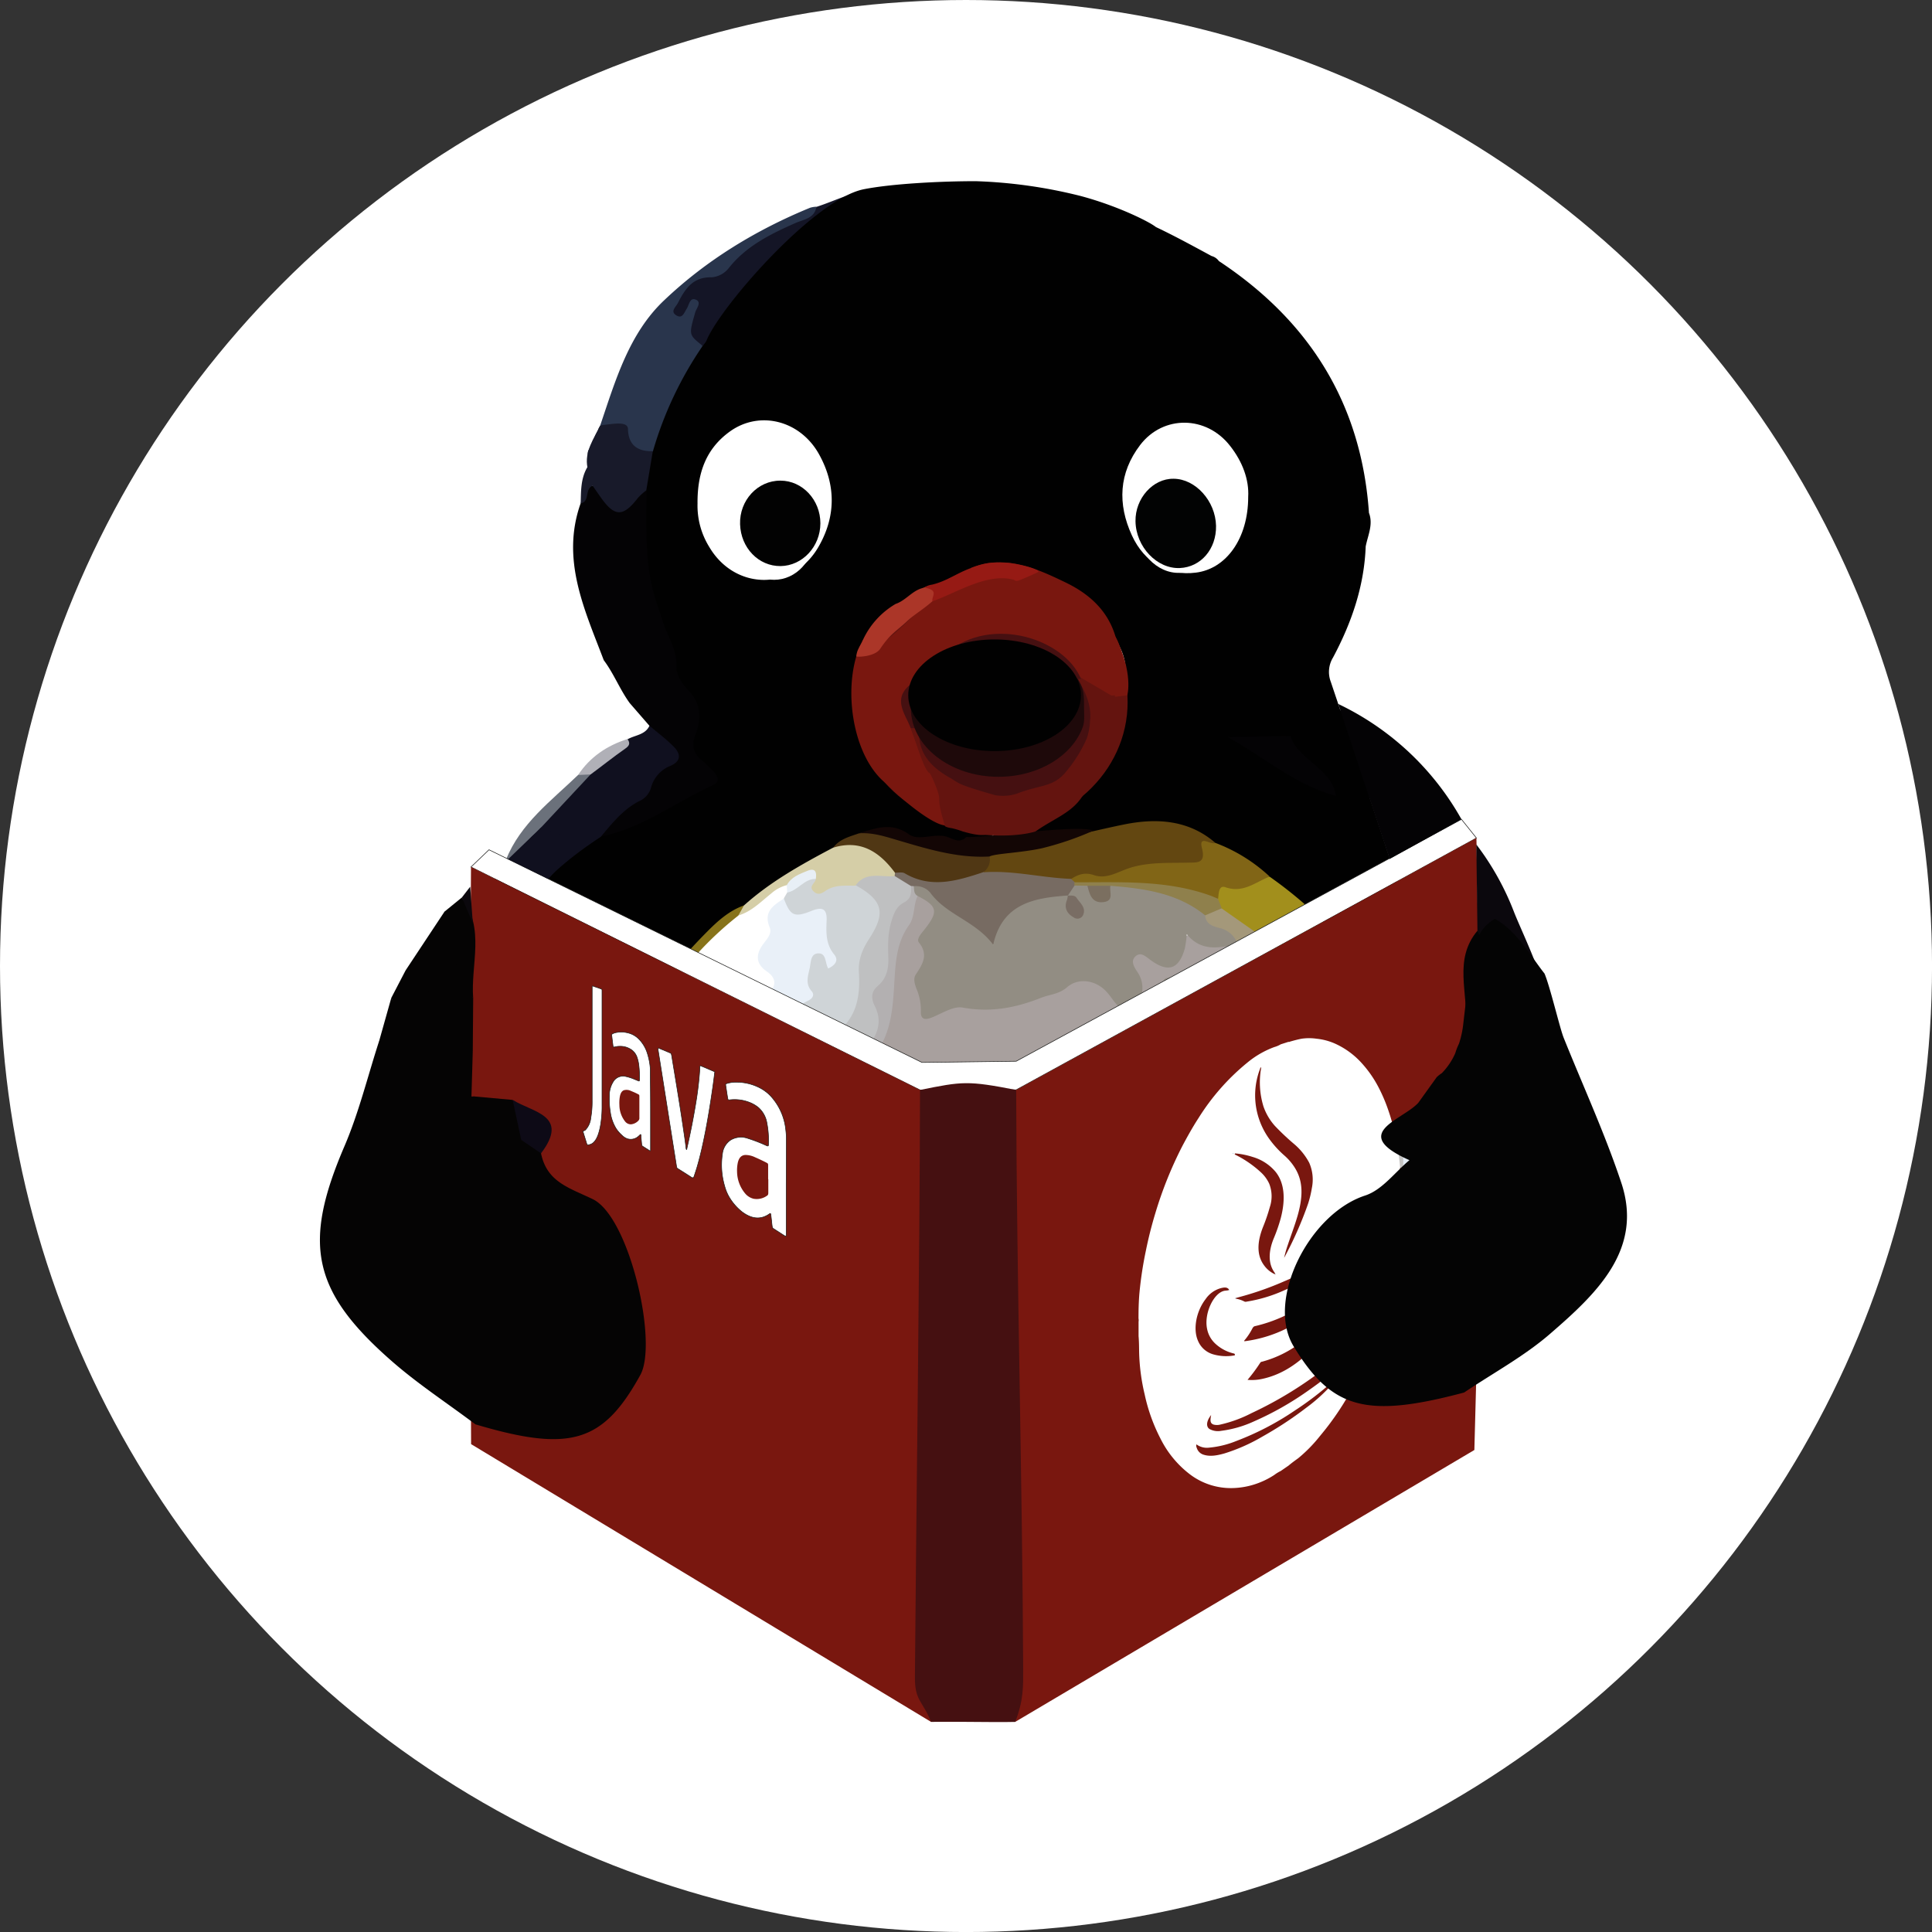 <svg id="Calque_1" data-name="Calque 1" xmlns="http://www.w3.org/2000/svg" viewBox="0 0 591.29 591.29"><rect x="0" y="0" width="591.29" height="591.29" fill="#333333" stroke="none"/><defs><style>.cls-1,.cls-51{fill:#fff;}.cls-2{fill:#010101;}.cls-3{fill:#bfc0c1;}.cls-4{fill:#c6c5c4;}.cls-5{fill:#e9f0f8;}.cls-6{fill:#cfd4d7;}.cls-7{fill:#e6eef6;}.cls-8{fill:#f6f9fd;}.cls-9{fill:#a1a2a1;}.cls-10{fill:#88847d;}.cls-11{fill:#1b140c;}.cls-12{fill:#695718;}.cls-13{fill:#040305;}.cls-14{fill:#29354c;}.cls-15{fill:#10101f;}.cls-16{fill:#141526;}.cls-17{fill:#181a2a;}.cls-18{fill:#6b717b;}.cls-19{fill:#5d6370;}.cls-20{fill:#b0b0b7;}.cls-21{fill:#697a90;}.cls-22{fill:#a1b1c2;}.cls-23{fill:#cad4da;}.cls-24{fill:#1a1b2b;}.cls-25{fill:#79170f;}.cls-26{fill:#87731a;}.cls-27{fill:#a28f1c;}.cls-28{fill:#634711;}.cls-29{fill:#816516;}.cls-30{fill:#503714;}.cls-31{fill:#231e17;}.cls-32{fill:#d5cea7;}.cls-33{fill:#100b13;}.cls-34{fill:#130605;}.cls-35{fill:#695717;}.cls-36{fill:#0b1019;}.cls-37{fill:#7b611a;}.cls-38{fill:#b3b0b1;}.cls-39{fill:#776b62;}.cls-40{fill:#b4b1b2;}.cls-41{fill:#c5c5c4;}.cls-42{fill:#b5b3b4;}.cls-43{fill:#a8a09e;}.cls-44{fill:#e8eff6;}.cls-45{fill:#a4987a;}.cls-46{fill:#8f804c;}.cls-47{fill:#928d83;}.cls-48{fill:#938d84;}.cls-49{fill:#7b6f60;}.cls-50{fill:#796d64;}.cls-51{stroke:#1d1d1b;stroke-miterlimit:10;stroke-width:0.18px;}.cls-52{fill:#451011;}.cls-53{fill:#040404;}.cls-54{fill:#19132f;}.cls-55{fill:#050404;}.cls-56{fill:#0d0a16;}.cls-57{fill:#0b080d;}.cls-58{fill:#64140f;}.cls-59{fill:#ab3628;}.cls-60{fill:#961a14;}.cls-61{fill:#461011;}.cls-62{fill:#1e090a;}.cls-63{fill:#020202;}.cls-64{fill:#020303;}.cls-65{fill:#c2d1dc;}.cls-66{fill:#9eb8c9;}.cls-67{fill:#cedae3;}.cls-68{fill:#cedbe4;}.cls-69{fill:#b0c5d4;}.cls-70{fill:#a5becf;}</style></defs><title>pinguLogo</title><circle class="cls-1" cx="295.65" cy="295.65" r="295.65"/><path class="cls-2" d="M113,526.94c2-3,2.86-6.71,3.4-10.36a66.46,66.46,0,0,1,6.24-19.39c4.8-9.86,10.09-19.48,14-29.77,1.9-5,5.27-9.23,8.26-13.62,3.47-5.09,6.84-10.22,8.65-16.19,1.43-2.47,3.17-4.77,4.11-7.51a5.41,5.41,0,0,1,1.73-2.28,23.43,23.43,0,0,0,5.52-5.68c5.61-7.7,13.37-12.75,21.21-17.74,11-2.65,20.27-9.18,30.31-14,3-1.43,4-3.27,1.14-5.56-4.36-3.53-5.15-7.63-3.44-12.87A10.34,10.34,0,0,0,212,362.1a19.57,19.57,0,0,1-4.58-11.4,8.71,8.71,0,0,0-.83-3.38c-7.53-15.1-8.85-31.24-8.11-47.74a75.52,75.52,0,0,1,2.12-11.65,97.68,97.68,0,0,1,15.19-32.46,102.09,102.09,0,0,1,22.35-22.82,121.15,121.15,0,0,1,13.65-8.86c3.69-1.85,7.41-3.68,11.25-5.23a109,109,0,0,1,32.44-8.42c2.42-.24,5-.31,7-1.92a8.21,8.21,0,0,1,2.76-1.41,18.14,18.14,0,0,1,4.77,0c8.56,1.32,17,3.13,25.48,4.93A107.33,107.33,0,0,1,350,216.46c7.85,3.3,15.3,7.39,22.78,11.44a4,4,0,0,1,2.25,1.55c27.69,18.3,43.62,43.62,45.93,77.06,1.36,3.58-.34,6.88-1,10.28-.45,12.17-4.32,23.35-10,34a8.46,8.46,0,0,0-.69,7.4c8.56,25.48,17.28,50.91,25.18,76.59a50.42,50.42,0,0,0,7.64,14.84c3.56,5,7.07,10,8.89,16a6.1,6.1,0,0,1,.71,2.9c-3.27,4.62-2.47,8.64,1.12,12.91,2.29,2.75,3.59,6.35,4.67,9.87a25.13,25.13,0,0,0,5,9.12,10.21,10.21,0,0,1,1.5,4.28c-.05,1.59.34,3.63-1.78,4-1.6.29-2.58-1.26-3.36-2.53a24.5,24.5,0,0,0-3.5-4.77c-3.87-6.13-7.26-12.54-10.69-18.92C439.71,471,431,462.32,423.26,453c-9.08-13.46-20.56-24.6-33.31-34.53a88.52,88.52,0,0,0-17.15-10.55,34.42,34.42,0,0,0-28.5-4.22,155.06,155.06,0,0,1-20.46,4,7.92,7.92,0,0,1-4.39-.36c-2-2.81-.95-4.66.33-5.31,6.56-3.37,12.49-7.67,15.19-14.3,5.5-9.88,11.4-19.59,11.58-31.44a17.6,17.6,0,0,0-3.38-11.23c-6.79-15.34-20.43-19.75-35.34-22.06-2.68-.41-5.22.77-7.77,1.47a72.81,72.81,0,0,1-15.3,5.45c-3.1.7-4.94,3.13-7.12,5.1-4.3,2.91-8,6.36-10.1,11.24-6.35,15.18-2.94,32.51,12.6,44,3.18,2.37,6.52,4.57,9.17,7.59,1.63,4.11,14.53,3.64,16.55,7.36-.48.77-9.15,2.47-9.93,2.27-6.24-1.53-12.92.47-19-2.69-3.66-1.91-7.49-.17-11.2.55a25.57,25.57,0,0,0-8.17,4.2c-9.43,5.51-18.82,11.07-27.45,17.81-9.83,5.71-17.44,13.81-24.1,22.8-11.47,15.5-22.67,31.21-31.57,48.39-8.42,11.34-10.54,25.16-14.87,38.08-1.23,3.65-.5,7.88-1.87,11.67" transform="translate(-1.99 -149.55)"/><path class="cls-2" d="M141.44,549.59a4.16,4.16,0,0,0,1.25-4.57c-2.43-6.62-.47-12.84,1.83-18.94,3.64-9.66,5.85-19.79,10.19-29.19-6.61,12.35-11.73,25.37-17.64,38" transform="translate(-1.99 -149.55)"/><path class="cls-3" d="M400.6,552.23a2.54,2.54,0,0,1-2.4-1.47c-4.7-7.5-10.63-9-18.16-4.63" transform="translate(-1.99 -149.55)"/><path class="cls-3" d="M286.86,546.33c-1.3-2.68-.44-4.89,1.95-6.48,2.62-1.74,4.34,0,6,1.72.69.72,1.48,1.95,2.33,1.71,4.2-1.15,7.35.6,10.44,3.1a1.93,1.93,0,0,0,3-.83c.69-1.31,0-2.31-1.12-2.91-2.47-1.35-5.26-2.17-7.2-4.4-1.21-1.39-2.7-2.84-1.5-4.82a7.27,7.27,0,0,1,6.31-3.44c2.29-.06,2.38,1.86,2.74,3.49.51,2.31,1.8,3.89,5,4.36-.68-3.06-1.56-5.81-2.23-8.59-1.26-5.15.56-7.44,5.9-7.85,4.09-.31,7.45,1.21,11.05,4.35-.44-2.88-2.43-3.37-3.53-4.57-.82-.89-1.56-1.91-1.14-3.11s1.8-1.31,3-1.29c1,0,2,.29,3,.39,3.46.37,5.31-.88,5.41-4.67.13-4.66.74-4.86,4.76-2.14,1,.66,1.93,1.31,2.93,1.92,2.54,1.58,5,2.54,7.8.31,2.58-2.08,3.07-4.59,2.1-7.59a15.13,15.13,0,0,1-.83-3.39,7.84,7.84,0,0,1,3.89-7.58c1.11-.74,2.43-1.43,3.7-.52s.7,2.4.3,3.65-1,2.13-1,3.33a3.19,3.19,0,0,0,2.83,3c1.75.4,2.33-.84,2.7-2.22.21-.81.26-1.65.48-2.45,2-7.54,7-11.4,14.81-11.46,3,0,6.11-.52,9,.16,5.5,1.29,8.2-1.11,10.38-5.82,2.48-5.34,5-6.05,11-4.44,1.26,1.12,1.87,2.77,3.15,3.86,3.24,2.75,3.63,6,2.3,9.92-1.89,5.51-1.59,6.22,3.51,9.2,2.62,1.54,4.44,3.22,2.59,6.34-2.59,4.38-2.16,8.94-1.19,13.59a26.32,26.32,0,0,1,.54,8.93c-.39,2.89-1.84,3.3-4.07,1.62a23.18,23.18,0,0,1-2.6-2.35c-3-3-6.21-4.47-10.23-1.89-2.26,1.45-4.54.56-6.74-.16-4.68-1.53-9-1.88-13,1.87-2.62,2.44-5.56,1.3-8.32-.3-1.69-1-3.38-2.38-5.53-1.23-.46.24-.36.91-.07,1.34,1.34,2,3.36,1.81,5.39,1.62,5.37-.52,10.13.29,14,4.78,2.28,2.66,6.09,2.4,9.36,2.85,2.14.29,4.37.19,6.36,1.11,4.34,2,8.45,2.43,12.87-.09,2.93-1.68,5.9-.21,8.36,1.67,3.3,2.53,2.74,6.54-1.27,7.55" transform="translate(-1.99 -149.55)"/><path class="cls-3" d="M274.35,551.75c1.49-1.14,2.92-.57,4,.57" transform="translate(-1.99 -149.55)"/><path class="cls-3" d="M300.52,551.85c-1.06-1.31-2.72-3-4.14-1.55" transform="translate(-1.99 -149.55)"/><path class="cls-3" d="M240.26,537.72c-.16-2,1.71-3.85,3.11-5.55,2.6-3.16,2.31-4.56-1.08-6.71-6-3.81-6.28-5.16-1.08-10.43,4.65-4.7,7.68-10,7.47-16.78.86-4.25,2.65-8.21,3.82-12.36,1.22-4.31,2.35-8.62,1.36-13.22a7.68,7.68,0,0,1,3.09-7.92c5-4,6.8-9.28,6.52-15.41a22.24,22.24,0,0,1,3.35-13.25c4-6.41,3.6-8.09-2-13.66a4.39,4.39,0,0,1-1.32-2.06c2.54-5.61,7.36-3.91,11.73-3.69,2.28.84,4.52,1.74,6,3.77a4.22,4.22,0,0,1-1,5.44c-4.37,3.54-5.18,8.37-5.11,13.49.07,4.74,0,9.33-3.58,13.09a3.84,3.84,0,0,0-.63,4.24c2.92,7-.33,12.21-4.92,17-1.84,1.93-4,3.6-5.39,5.88-1,1.54-2.3,3.5,1.34,3.52,3.14,0,2.84,2.24,2.42,4.26-.86,4.24-2.13,8.4-2.63,12.72-.11,1-.6,2-.34,3,2.39,8.52-2.57,13-9,16.81-.43.25-.73.65-.95,2.05,5.7.3,8.62,4.32,11,9,2.82,5.49,2.77,5.75-3.65,7.29,4.78,3,6.21,6.87,3.93,12" transform="translate(-1.99 -149.55)"/><path class="cls-4" d="M419.34,550.49c1.43-2.63,3.15-4.16,6.27-3.9a2.62,2.62,0,0,0,3-2,3.15,3.15,0,0,0-1.6-3.8c-3-1.78-6-3.19-9.18-.49a6.45,6.45,0,0,1-7.05,1.06c-5.38-2.77-11.27-2.48-16.9-3.67-1.85-.39-3.72-.82-4.7-2.48-2.92-4.95-7.58-4.76-12.29-4.36-1.28.11-2.46,1.09-3.84.41-2.12-1.05-4.87-2.19-4-4.92,1-3,3.84-1.7,5.9-1a29,29,0,0,1,4.29,2.5c1.73,1,3.67,1.38,5-.29,4.2-5.17,9.31-4.18,14.52-2.35,2.61.91,4.6,1.2,7.22-.79s6.19-.82,8.56,1.64c1.7,1.76,2.93,4,4.91,5.53,2.27-5.52.93-10.24,0-14.78a13,13,0,0,1,1.86-10.31c1.59-2.45,1-3.6-1.51-4.9-7.07-3.64-7-3.77-4.32-11.51,1-2.82,1.26-5.58-1.8-7.46a6.46,6.46,0,0,1-2.93-5c.85-2.35,3.13-2.8,5-3.69s4.1-1.44,5.36-3.41c1.7-3,4.07-4.76,7.72-4,1,.3,2,.63,2.09,1.95-3.25,1.63-6.1,3.29-7.25,7.39-1.94,7-2.27,6.91,3.61,11.47a9.71,9.71,0,0,1,3.61,5.8c1.18,5.35,2.32,10.69,1.24,16.25-.5,2.62-1.05,5.18,3.3,5.52a4.19,4.19,0,0,1,3.09,6.47,10.18,10.18,0,0,0-.86,9.45,4.34,4.34,0,0,1-.07,3c-1.31,3.45-.63,5.95,2.72,8,3,1.8,2.28,4.07-.22,6-1.75,1.32-2.89,2.62,0,3.85" transform="translate(-1.99 -149.55)"/><path class="cls-4" d="M370.42,549.4a47.56,47.56,0,0,1,15.86-7.55c3.19-.75,5.72,2.31,8.68,3.31,2.19.74,5.81,0,4,4.47-.4,1,.47,2,1.78,1.48" transform="translate(-1.99 -149.55)"/><path class="cls-5" d="M194,551.2c-2.79-2.14-2.13-4.31,1.37-5.15,2-.46,2.25-.69,2.32-3,.26-7.88.82-16,8.71-20.77a4.17,4.17,0,0,0,2.34-4c-.12-5.14,2.24-9.36,5.45-13.07,4.92-5.68,8.19-11.79,8.84-19.59s4.55-15.26,5.08-23.34c.21-3.23,3.38-4.77,5.54-6.8,4.11-3.86,4.17-4.51.9-9a12.92,12.92,0,0,1-.86-1.23c-1.77-3.36,2.93-18.74,6.29-20.55a2.89,2.89,0,0,1,1.94-.26c2.41,3.07,5.19,4.16,9.12,2.61,2.95-1.16,4.78.43,5,3.63s-.11,6.34,1.54,9.26c1.23,2.19,1.72,4.46-.69,6.23-2.69,2-2.83-2-4.92-2.16a8.21,8.21,0,0,0-1.11,6.56c.65,2.56,1.14,4.87-1.27,6.8a1.32,1.32,0,0,0-.4,1.79c3.05,3.79.09,6.47-1.68,9.35-1,1.57-2.27,3.09-2.38,4.9-.39,6.6-4.79,10.75-9,15a13.72,13.72,0,0,0-4.11,7.23,6.74,6.74,0,0,1-1.09,3.3c-5.05,5.78-4.18,13-4.82,19.8-.29,3.12-1,5.56-4.54,6.18-1,.18-2.07.67-2,1.87.33,4.93-1.22,9.84.5,14.85" transform="translate(-1.99 -149.55)"/><path class="cls-5" d="M170.64,550.84c-.38-2.75-1.17-6,1.52-8.37,2.9.9,2.75,3.46,2.88,5.69" transform="translate(-1.99 -149.55)"/><path class="cls-6" d="M218.5,540.86c-1.27-3-.72-6.22-.41-9.34.1-1.12,1-2.22.38-3.36-2-3.65-.56-4.74,3.09-4.55,2,.1,3.45-1,3.18-3-.69-5,2.06-9.8.68-14.8-.17-.6-.36-1.55,0-1.86,6.66-6.75,7.29-17.65,15.88-23.05.41-.26,1.07-.61,1.09-.95.36-6.57,3.45-12,7.21-17.08a1.46,1.46,0,0,0-.7-2.12c-4.63-2.19-2.28-3.58.53-5,1.25-.61,1.9-1.73,1-2.8-2-2.27-1.2-4.53-.65-7,.43-1.95.22-4.56,2.69-4.62s2,2.95,3,4.63c2-.94,3.35-2.43,1.83-4.28-2.62-3.18-2.47-6.76-2.32-10.41s-1.38-4.25-4.59-2.95c-5.33,2.14-6.53,1.5-8.49-3.75-.41-1.13.21-1.89.93-2.63,2.91-1.44,5-5,9-3.7.55,1.95,1,3.64,3.83,2.29,2.63-1.27,5.53-2,8.28,0,8.28,4.63,9.26,8.41,4,16.43-2.05,3.17-3.33,6.37-3.09,10.25.49,7.62-.79,14.56-7.94,19.12a4.31,4.31,0,0,0-1.91,4.4c2.52,9.76-2.47,18.07-4.95,26.86a8.13,8.13,0,0,0-.14,1,2.83,2.83,0,0,1-1.3.71c-6.9.72-6.93.7-8.3,7.73-1.32,6.82-4.3,13.38-3.17,20.58a3,3,0,0,1-.28,2c-4,6-3.39,12.59-2.66,19.22a1.82,1.82,0,0,1-.06,1" transform="translate(-1.99 -149.55)"/><path class="cls-1" d="M447.45,511.46c-.61-3.08-3.05-5.3-3.43-8.22-1.14-8.55-4.24-16.35-8.13-23.94-.73-1.44-1.26-3.15,0-4.73,1.71-1,3,.13,4.31.89,2.36,1.71,3.15,4.73,5.43,6.51L456,500.64c8.48,13,13.05,27.57,18.19,42" transform="translate(-1.99 -149.55)"/><path class="cls-7" d="M436.39,550.29c0-2.25,2-2.81,3.56-3.7,2.41-1.37,2.13-2.91-.17-3.91-4.41-1.93-5.66-4.67-3.18-9a4,4,0,0,0-.14-3.36c-2-3.35-1.83-6.23,1.11-8.9,1.49-1.35.42-2.86-.08-4.14-.67-1.66-2.29-1.87-3.82-1.4-3.23,1-3.75,0-3.11-3.13a35.06,35.06,0,0,0,.23-14.71c-1-4.42-1-9.44-6.84-11a4.89,4.89,0,0,1-2.9-3.27c-1.83-5.4,4.34-14.89,9.93-15.29a2.46,2.46,0,0,1,2.14-.31c3.1,2.14,7.61,3.13,6.93,8.4l-3.22-1.9c-2.49-.39-2.18,1.11-1.93,2.73,2,12.47,3.58,25,9.85,36.34,3.86,7,4.23,15,4.36,22.83" transform="translate(-1.99 -149.55)"/><path class="cls-1" d="M144.63,514.34c2.75-6.41,5.9-12.84,9-19.18.57-1.16.73-3.07,2.38-2.47s.59,2.19.15,3.38c-4.63,12.53-8.79,25.21-12.58,38a10.46,10.46,0,0,0-.65,4.38" transform="translate(-1.99 -149.55)"/><path class="cls-8" d="M447.87,540.81c0-11.76-1.84-22.92-7.55-33.55-4.58-8.52-5-18.41-6.48-27.87a28.32,28.32,0,0,0-.6-2.91c-.3-1.13-.91-2.53.23-3.2,1.32-.77,2.45.34,3.36,1.35-1.33,2.63.41,4.69,1.42,6.77a124.38,124.38,0,0,1,6.54,17.52c3.29,10.5,5,21.28,7.62,31.88.87,3.55,1.71,7.08,1.45,10.79a7.77,7.77,0,0,0,.34,3.44" transform="translate(-1.99 -149.55)"/><path class="cls-9" d="M168.45,545.58a97.92,97.92,0,0,1,5.7-24.59c.69-1.87.91-4.39,3.85-4.38.27.42.68.87.59,1.35-1.61,8.26-3,16.58-5.83,24.54" transform="translate(-1.99 -149.55)"/><path class="cls-4" d="M232.17,542.14c-.66-2.63-.94-5.49.85-7.69,2.64-3.25,3-6.86,2.81-10.77-.51-8.28,3.95-15.7,4.24-23.87.07-2.08,2.18-2.31,3.9-2.14,2,.2,3.9.63,5.86,1,.57,7.07-2.8,12.38-7.59,17.11-5.37,5.31-5.33,5.37,1,8.65,4.3,2.2,4.73,5.18,1.24,8.4a10.87,10.87,0,0,0-3.68,9.34" transform="translate(-1.99 -149.55)"/><path class="cls-10" d="M165.64,551.21c.62-2.26.89-5.07,4.08-5.58" transform="translate(-1.99 -149.55)"/><path class="cls-11" d="M154.77,551.63" transform="translate(-1.99 -149.55)"/><path class="cls-12" d="M154.77,551.63l2-3.16a3.18,3.18,0,0,1,1.12,2.34" transform="translate(-1.99 -149.55)"/><path class="cls-13" d="M199.82,299.62c0,11.44-.63,22.92,3,34,.67,2,1.39,4.07,2,6.12,1.45,4.52,4.37,8.5,4.19,13.66-.09,2.78,1.71,5.43,3.67,7.45,3.92,4.05,4,8.75,2.19,13.42-1.38,3.6-.65,6,2.2,8.19a31.71,31.71,0,0,1,3.53,3.52c1.43,1.52,1.58,3-.56,3.94-11.42,5.22-21.6,13.17-34.27,15.68,1.14-5.31,5.63-7.83,9.39-10.77,2.4-1.88,4.64-3.61,5.76-6.55a10.27,10.27,0,0,1,3.89-4.38c4.12-3.05,4.1-3.26.22-6.95-1.67-1.59-3.49-3.06-4.33-5.33l-6-6.91c-3-4.14-4.85-9-7.93-13.11-5.87-15.49-13.18-30.77-7.08-48,2.81-7.1,2.81-7.1,8.16-1.28,3,3.26,4.68,3.25,7.67,0C196.74,301.07,197.47,299.06,199.82,299.62Z" transform="translate(-1.99 -149.55)"/><path class="cls-14" d="M216.88,255.65a112.21,112.21,0,0,0-15.06,32c-4,2.24-15.37.46-16.22,0-1.29-2.7.81-5.33.12-8,4.64-13.68,8.76-28,19.5-38.16,12.92-12.29,28.12-21.55,44.7-28.36a8,8,0,0,1,1.93-.32c1.27,3.36-1.69,3.91-3.5,4.88-4.23,2.25-8.86,3.7-12.84,6.47-3.13,2.18-6.37,4.19-8.77,7.26a10,10,0,0,1-6.66,4c-4.92.55-7.73,3.35-9.58,7.64.39.78.6,0,.8-.15s.38-.54.6-.79c1-1.14,2-2.57,3.69-1.52s1,2.64.6,4.08c-.31,1.29-.68,2.56-1.09,3.82-.69,2.07-1.69,4.09,1.55,5C217.48,253.76,217.42,254.86,216.88,255.65Z" transform="translate(-1.99 -149.55)"/><path class="cls-15" d="M200.76,371.66c2.5,2.13,5.16,4.11,7.46,6.44,2.11,2.14,2.29,4.39-1,5.82a9.91,9.91,0,0,0-6,6.77,6.41,6.41,0,0,1-3.5,4c-5,2.52-8.37,6.83-11.9,11-9.15,6-17.57,12.89-24,21.91a2.47,2.47,0,0,1-2.11,1.05c.77-5.87,5.61-9.14,8.61-13.58.73-.69,1.62-1.18,2.35-1.86,1.74-1.64,1.56-2.83-.87-3.43-2.62-.64-4.65-1.86-4.76-4.93a6.18,6.18,0,0,1,2.23-3.72c5.16-4.77,9.39-10.47,14.84-14.95,3.32-4.2,8.59-6.16,11.92-10.36C196.33,374.49,199.43,374.52,200.76,371.66Z" transform="translate(-1.99 -149.55)"/><path class="cls-16" d="M216.88,255.65c0-.16,0-.4-.12-.48-4-3.21-3.94-3.19-2-10,.35-1.26,2.09-3.08.21-3.9s-2.06,1.63-2.82,2.78-1.29,3.2-3.2,2-.13-2.52.5-3.75c2.19-4.24,4.49-8,10.28-7.88a7.42,7.42,0,0,0,5.16-2.65c5.42-6.93,12.9-10.58,20.64-14,2.4-1.07,5.73-1.34,6.31-4.9,5.59-1.8,10.88-4.59,16.82-5.31a7.85,7.85,0,0,0,5.26,1.06c10.26-1.67,20.59-.87,30.89-.8a2.17,2.17,0,0,1-2,.92c-1,1.11-2.41.91-3.73,1-7.08.55-14.28.12-21.11,2.85-2.36.94-4.93-.27-7.4-.38a23.46,23.46,0,0,0-10.19,1.74c-.24,2.52,4.36,2.78,2.43,5.78-3.64,1.72-7,4-11,5-6.32.13-9.26,5.15-13,9C230.33,239.8,223.29,247.42,216.88,255.65Z" transform="translate(-1.99 -149.55)"/><path class="cls-2" d="M165.84,404.67a4.15,4.15,0,0,0,3.73,3.91c1.46.29,3.6-.75,4.1,1.58s-1.23,3.52-3,4.53c-.57.33-1.12.68-1.68,1-.62-.22-1.42-.72-1.87-.35-5.53,4.44-11.2,8.78-13.93,15.92,2.31.67,3.48-2.1,5.41-.84-.57,2.76-2.3,4.93-3.77,7.22-4.2.45-6.65,2.82-8.41,6.63-2.56,5.53-5.59,10.85-8.55,16.18a24.26,24.26,0,0,1-8.52,9.44c-2.57,1.55-3.52,3.8-2.51,6.73h-3.73a84.07,84.07,0,0,1,8.48-19.12c5.63-8.15,10.16-16.94,15.1-25.49a23.62,23.62,0,0,0,2-5.56q4.07-6.92,8.14-13.81c2.25-1.64,3.62-4.09,5.55-6C163.37,405.69,164,404,165.84,404.67Z" transform="translate(-1.99 -149.55)"/><path class="cls-17" d="M183.85,283.72a12.29,12.29,0,0,1,1-2.17c.39-.75.4-1.8,1.77-1.94,2.73-.27,7.5-1.27,7.56,1.21.11,4.93,2.91,6.95,7.6,6.81q-1,6-2,12a17.79,17.79,0,0,0-2.53,2.28c-4.54,5.89-7.12,5.9-11.37-.1-.85-1.19-1.67-2.4-2.53-3.62-2.52,1.12-.71,4.85-3.65,5.43.12-3.75,0-7.56,2-11,1.12-1.34-.4-3.94.42-5.32A19.86,19.86,0,0,0,183.85,283.72Z" transform="translate(-1.99 -149.55)"/><path class="cls-18" d="M165.84,404.67c-3.28,2.35-4.53,7-9,8,4.46-11.11,13.83-18,22.06-25.93,1.24-1,2.5-1.26,3.83-.16Z" transform="translate(-1.99 -149.55)"/><path class="cls-19" d="M148.72,426.47c1.2,4.69-2.09,7.88-4.06,11.39-3.84,6.87-6.78,14.4-13.07,19.66,2.11-8,6.79-14.62,11-21.52C144.54,432.77,146.67,429.64,148.72,426.47Z" transform="translate(-1.99 -149.55)"/><path class="cls-20" d="M182.75,386.57l-3.83.16c3.67-5.54,8.86-9,15.11-11,.93,1.31.6,2.07-.77,3C189.66,381.25,186.24,384,182.75,386.57Z" transform="translate(-1.99 -149.55)"/><path class="cls-17" d="M185.89,287.68c-1.41,1.62-2,3.93-4.1,5-1-5,2-8.88,3.93-13C188.31,282.25,186,285,185.89,287.68Z" transform="translate(-1.99 -149.55)"/><path class="cls-21" d="M462.87,504.55l-1.23-3.93c-4.77-10.3-8.73-20.88-10.75-32.1l.09-3c6.83,7.52,9.7,17.17,14,26.06-1.29,8.56,3.82,14.33,8.79,20.16,2.07,3.66,2.75,7.69,3.21,11.78.55,1.3.49,2.4-1.27,2.21a14,14,0,0,1-4.31-1C467,518.71,464.82,511.67,462.87,504.55Z" transform="translate(-1.99 -149.55)"/><path class="cls-22" d="M471.32,527.44a2.42,2.42,0,0,1,.67-2.73c1.09-.8,2.09-1.16,3.33-.1,1.4,1.19,1.28-.39,1.63-1.06" transform="translate(-1.99 -149.55)"/><path class="cls-23" d="M473.74,511.77c-8.09-4.69-10.72-10.72-8.79-20.16C467.65,498.43,472.32,504.39,473.74,511.77Z" transform="translate(-1.99 -149.55)"/><path class="cls-24" d="M309.83,207.71l5.22-1.31c6.9,1.37,13.94,2.07,20.65,4.37.74.59.62,1.23.1,1.88Z" transform="translate(-1.99 -149.55)"/><path class="cls-25" d="M342.18,364.43c-4.24-1-6.22-4.76-9-7.49" transform="translate(-1.99 -149.55)"/><path class="cls-26" d="M156.83,550.66a197.86,197.86,0,0,1,16.93-53.1c12.46-22.52,26.17-44.17,44.38-62.6,3.33-3.37,6.9-6.67,11.56-8.31.81,1.73-.56,2.73-1.3,3.94-23.31,19.73-36.19,45.9-45.85,74.09-1.37,4-1.7,8.52-4.91,11.78-4.77,9.15-6.45,19.13-7.92,29.17" transform="translate(-1.99 -149.55)"/><path class="cls-1" d="M215.47,303.68c-.09-9.69,2.8-17,10-22.14,9.08-6.45,21.46-3.31,27.21,7.08,5.2,9.39,5.16,19.08-.23,28.36-7.81,13.45-25.47,13.35-33.37,0A24,24,0,0,1,215.47,303.68Z" transform="translate(-1.99 -149.55)"/><path class="cls-1" d="M384,301.65c0,12.66-6.7,22-16,23.15-8.41,1.09-15.71-2.94-19.6-11.4-4.42-9.62-4-19.11,2.56-27.69,7.07-9.2,20.25-9,27.48.28C382.27,290.85,384.31,296.37,384,301.65Z" transform="translate(-1.99 -149.55)"/><path class="cls-27" d="M432.78,468.39l-1.8.05-2.06-1.07a21.4,21.4,0,0,1-6.69-3.37c-11.53-12.09-25.64-20.78-39.39-29.94-2.74-1.83-5.7-3.41-7.65-6.22a9,9,0,0,1-1.32-3.53c-.11-2,.7-4.34,2.53-4,5.13.85,9.34-2.49,14.18-2.44A126.74,126.74,0,0,1,424,452.47a47,47,0,0,0,5.58,8.07C431.45,462.79,433.64,465,432.78,468.39Z" transform="translate(-1.99 -149.55)"/><path class="cls-28" d="M318.89,406.58c9.46-.3,18.47-3,27.67-4.81,9.64-1.86,19.34-1.24,27.4,5.75-.6.81-2,1-2.14,2-.54,5.42-4.5,5.53-8.41,5.43a48.76,48.76,0,0,0-20,3.25,9,9,0,0,1-5.88.54c-3-.86-5.56.2-8.26.95-8.57,0-17-1.77-25.52-2.21-2.56-2.09.18-3.79.41-5.68a18.7,18.7,0,0,1,9.46-6C315.34,406.15,317.21,405.7,318.89,406.58Z" transform="translate(-1.99 -149.55)"/><path class="cls-29" d="M329.82,418.55c2.13-1.38,4.23-2.11,6.91-1.18,3.94,1.35,7.36-1,10.92-2.16,5.93-1.9,12.05-1.49,18.14-1.65,2.51-.07,5.28.33,4.07-4.36-1.13-4.4,2.75-.89,4.1-1.68a50.21,50.21,0,0,1,16.62,10.31c-4.34,1.67-8.1,5.16-13.53,3.26-2.11-.75-2.05,1.94-2.25,3.52-5,.82-9.35-1.74-14.05-2.48C353.49,421,346.22,421,338.92,421c-2.48,0-5,.29-7.43-.48A2.59,2.59,0,0,1,329.82,418.55Z" transform="translate(-1.99 -149.55)"/><path class="cls-30" d="M304.85,411.68a4.69,4.69,0,0,1-2,4.86c-6.32,4.8-13.29,5.4-20.64,3.07-2.05-.65-3.92-1.82-6-2.34-.6-.29,0,.32-.46-.14-5.12-5.38-11.49-7.81-18.77-8.15,2-2.67,5-3.36,7.92-4.39a21.18,21.18,0,0,1,12.19.67,89.33,89.33,0,0,0,24.23,5A4.63,4.63,0,0,1,304.85,411.68Z" transform="translate(-1.99 -149.55)"/><path class="cls-31" d="M459.86,509.54c-1.46-2.87-4.12-5.27-3.87-8.9,3.25,1.42,3.06,5.85,6.59,7.64.12-1.51.2-2.62.29-3.73L472,524.71" transform="translate(-1.99 -149.55)"/><path class="cls-32" d="M256.92,409c8.42-2.6,14.25,1.24,19,7.68a.69.69,0,0,1-.12,1c-4.13.43-8.86-1.59-12,2.92-3.12.06-6.29-.35-9.14,1.58-1,.69-2.22,1.5-3.59.26-1.84-1.67.53-2.57.58-3.88-1.29-1.91-2.78-1.08-4.29-.34a40,40,0,0,0-4.43,3.11c-3.62,1.74-6.34,4.75-9.64,6.93-1.6,1.05-3.08,2.71-5.33,1.48l1.72-3.08C237.84,419.32,247.33,414.08,256.92,409Z" transform="translate(-1.99 -149.55)"/><path class="cls-33" d="M262.83,219.64c-.11-2-1.28-2.88-3.21-3-1.21-.1-2.38-.52-2.39-2s1.24-1.94,2.31-2.25c4.28-1.24,8.72-2.57,13.11-1.46a13.33,13.33,0,0,0,8.55-.79c7-2.61,14.4-1.15,21.63-1.47.29,1,.7,1.88-1,2A140.19,140.19,0,0,0,262.83,219.64Z" transform="translate(-1.99 -149.55)"/><path class="cls-34" d="M304.85,411.68c-10.39.59-20.08-2.64-29.84-5.49-3.32-1-6.66-1.85-10.17-1.6,5.15-1.54,10-3.57,15.39.35,2.83,2,7.26-.25,11,.56,2,.44,4.31,2.48,6.52.2,5.34.42,33.66-3.93,38.9-1.94a92.42,92.42,0,0,1-15.95,5.44C314.23,410.58,306.45,410.79,304.85,411.68Z" transform="translate(-1.99 -149.55)"/><path class="cls-35" d="M173.76,497.56c-.51,2.41-.46,5.14-1.62,7.18-7.88,13.77-9.93,29.39-14.37,44.24a8.38,8.38,0,0,1-.94,1.67c0-.72-.05-1.45-.08-2.18C159.2,530.43,163.37,513,173.76,497.56Z" transform="translate(-1.99 -149.55)"/><path class="cls-2" d="M158.6,430.43c-.58.3-1.15.62-1.74.89-1.51.69-2.43,3.73-4.22,2.27s-.38-4,.67-5.84c3.29-5.65,8.42-9.66,13.08-14,2.42-2.26,2.38.42,2.6,2l-9.28,12.9Z" transform="translate(-1.99 -149.55)"/><path class="cls-36" d="M450.89,468.52c4.14,10.52,7.6,21.26,10.75,32.1-2.75-1.67-3.76-4.53-4.74-7.31-1.93-5.45-4-10.7-7.93-15.22C445.87,474.48,448.64,471.4,450.89,468.52Z" transform="translate(-1.99 -149.55)"/><path class="cls-37" d="M432.78,468.39c-1.23-4.15-4.2-7.23-6.55-10.68-1.1-1.62-2.37-3.11-2.21-5.24,8.28,9,16.71,18,21.57,29.5-3.12-.51-3.31-4-5.54-5.44C439.61,472.05,434.8,471.46,432.78,468.39Z" transform="translate(-1.99 -149.55)"/><path class="cls-33" d="M238.81,233.63c1.51-3.93,4.6-6.56,7.72-9.08a3.74,3.74,0,0,1,5.3.09Z" transform="translate(-1.99 -149.55)"/><path class="cls-38" d="M261.64,549.08c1.87-3.85,2.07-7.08-2.92-8.65a2.55,2.55,0,0,1-1.77-3.17c.4-2,1.78-1.51,3.11-1,1.1.39,2.41.86,3.18-.29s-.56-1.74-1-2.58c-2.54-4.81-4.42-10.09-11.51-10.11-2.07,0-2.7-2.37-.28-3.85,1.27-.78,2.83-1.18,3.94-2.13,3.9-3.32,7.58-6.16,5.9-12.85-1.36-5.45,1.53-11.32,2.76-17,.21-.94.92-1.8.43-2.91a2.4,2.4,0,0,0-.72-.46c-1.6-.33-3.19,2.38-4.45.63-1.41-1.95-.21-4.25,1.13-6,2.85-3.67,6.72-6.4,9.32-10.38,2.34-3.56,2.88-7,1-10.79-1.19-2.38-1.27-4.41.89-6.25,2.63-2.24,3.33-5.17,3.22-8.53-.11-3.63-.22-7.26.84-10.88.73-2.51,1.5-4.86,3.88-6.09s2.3-3,2.22-5.07a1.08,1.08,0,0,1,1.32-.06,6.11,6.11,0,0,1,1.26,3.41A22,22,0,0,1,280.18,435a23.23,23.23,0,0,0-3.1,11.45c-.39,10.39-1.2,20.61-8.19,29.23-2.47,3.05-1.83,6.24,1.38,8.72a91.47,91.47,0,0,0,7.55,5.74c2.12,1.3,4.15,2.26,6.25,0a2.41,2.41,0,0,1,2.72-.82c4.52,2,6.67-.79,8.9-4s5.74-5,9.11-6.84a4.86,4.86,0,0,1,6.67,1.4c1.65,2.08,3.34,2.62,5.33.39a4,4,0,0,1,4.11-1.16c1.8.43,3.15-.31,4.61-1.29,4.63-3.15,5.9-2.81,8.48,2,.38.69.54,1.57,1.87,1.95-.48-4.46-.28-8.68,3-12.13,2.93-3.11,4.39-3.34,7.17,0,1.62,1.95,2.85,2,5.06,1,4.25-1.93,9.53-1.47,12.85-5.65a1.74,1.74,0,0,1,2.32-.18c5.47,4.62,11.6,3,17.71,2.1,3.39-.49,6.56,1,9.79,1.7s5.58.18,7.93-2.48c4.1-4.66,7.39-4.56,10.84.31,2.41,3.39,6.62,2.91,9.34,5.34-2.79,3.62-7.67,3.4-11,6-5.35-.91-8.95,1-10.72,6.32-1.42,4.29-3.72,6.29-9,5-4.55-1.14-9.62-.52-14.43-.19-4.37.29-9.21,6.15-9.81,11.33-.25,2.14.07,4.67-2.56,5.38-2.38.63-4-1.4-5.58-2.74-1.89-1.62-.09-3.34.55-5,.42-1.06.93-2.09,1.45-3.24-5.46.29-7.68,3.67-6.06,8.93,1,3.19,2.25,6.27-.89,9.19s-6.1,4.08-10.08,1.09c-2-1.52-4.19-3-6.52-4.89.68,7.6,2,11.31-11.52,9-.16,2.93,2.51,3.06,4,4.27s3.12,2.54,1.38,4.51-2.77.37-3.88-1c-2.92-3.74-7.09-3.23-11-2.78-1.87.21-3.76,1.82-3,3.83,1.27,3.23,1,6.92,3.08,9.84.46.64,1.37,1.15.81,2.12a2.27,2.27,0,0,1-2.64.94c-3.34-.77-5.79-2.6-6.21-6.22-.12-1,.93-2.68-1-2.48a9.3,9.3,0,0,0-5.66,2.89c-.88.92-.11,1.83.57,2.6a13.82,13.82,0,0,0,7,4.55c1.7.45,3.58,1.19,3.69,3.52a3.91,3.91,0,0,1-2.6,3.9c-2,.9-3.5-.21-4.8-1.65-2-2.21-3.74-4.07-7.08-1.52-2,1.55-2.87-1.16-4.08-2.41s-2.05-4-4.68-2.19c-2.21,1.48-2.75,3.17-1.43,5.88" transform="translate(-1.99 -149.55)"/><path class="cls-38" d="M294.4,549.77c1.63-2.47,3.67-2.79,5.67-.36" transform="translate(-1.99 -149.55)"/><path class="cls-38" d="M274.82,552.4" transform="translate(-1.99 -149.55)"/><path class="cls-39" d="M281.69,420.78l-.44-.06-.44,0-5-3.07c0-.34.08-.67.11-1,1,0,2.2-.27,2.95.17,8.07,4.76,16,2.31,23.93-.29,9.1-.71,18,1.68,27,2l1.08,1a1.61,1.61,0,0,1,.33,1.32,6.23,6.23,0,0,1-2,3,4.83,4.83,0,0,1-1.31.64,80,80,0,0,0-8.26,1.66c-5.23,1.4-9.24,4-11.43,9.33-1.73,4.16-2.71,4.19-5.9.92a15.78,15.78,0,0,0-6.51-4.36,6.66,6.66,0,0,1-3.76-2.3C289.45,425.81,285.51,423.38,281.69,420.78Z" transform="translate(-1.99 -149.55)"/><path class="cls-40" d="M397.23,497.32c3.07.62,4.12-1.19,3.28-4-.89-2.93-.49-4.57,2.82-4.7,3.5-.13,6.31,1.05,7.13,4.76.37,1.64-1.38,2.07-2.52,2.65-4.06,2.08-5.9,4.9-4.38,9.72.69,2.19,1.25,5.18-.83,7.08s-4.47.08-6.53-.66c-2.62-1-4.95-2.22-.94-4.87,3.19-2.12.73-3.91-.83-5.58-1.06-1.13-2.14-2.27-1-3.9C394.29,496.5,395.59,496.57,397.23,497.32Z" transform="translate(-1.99 -149.55)"/><path class="cls-40" d="M329.17,530.86c2.42,3.18,5.06.55,7.85,0a3.08,3.08,0,0,1,3.59,3.26c0,2.11-1.64,2.9-3.52,2.05-2.67-1.21-4.39,0-6.2,1.72-1.19,1.09-2.45.67-3.57-.34a3.62,3.62,0,0,1-1.3-4A3.88,3.88,0,0,1,329.17,530.86Z" transform="translate(-1.99 -149.55)"/><path class="cls-41" d="M350.4,530.69c-1.81-.41-4.18-.18-4.33-2.89a1.67,1.67,0,0,1,2.33-1.73c2.16.83,5.52.56,5.77,3.53C354.31,531.33,351.75,530.29,350.4,530.69Z" transform="translate(-1.99 -149.55)"/><path class="cls-42" d="M251.22,552.36c0-1.18.69-2.87,2.37-2.5" transform="translate(-1.99 -149.55)"/><path class="cls-41" d="M376.05,542.6c-1.87,0-3.14-.17-3.13-2,0-2,1.22-2.91,3.13-2.93,1.49,0,3.36,0,3.32,1.93S377.56,542.47,376.05,542.6Z" transform="translate(-1.99 -149.55)"/><path class="cls-40" d="M380.5,495.24c.05,1.68-1.05,2.26-2.5,2.33a2.62,2.62,0,0,1-3.08-2.47c-.16-1.39.11-2.92,1.72-3.06C378.71,491.86,379.85,493.35,380.5,495.24Z" transform="translate(-1.99 -149.55)"/><path class="cls-40" d="M339.2,525.57c-1.61-.53-3-1.34-2.94-3,.1-1.94,1.84-1.94,3.34-1.93,1.69,0,2.32,1,2.12,2.53A2.55,2.55,0,0,1,339.2,525.57Z" transform="translate(-1.99 -149.55)"/><path class="cls-41" d="M363.76,536.5c0,1.09-.33,2-1.61,1.93-1.56-.11-2.21-1.19-2.24-2.66,0-1.07.32-2,1.59-1.92C363.06,534,363.66,535.05,363.76,536.5Z" transform="translate(-1.99 -149.55)"/><path class="cls-41" d="M378.79,507.28a2.71,2.71,0,0,1-1.6-2.75,1.81,1.81,0,0,1,2-1.7c1.64.08,1.64,1.35,1.46,2.53A2,2,0,0,1,378.79,507.28Z" transform="translate(-1.99 -149.55)"/><path class="cls-43" d="M421.86,471.68c-4.56-.4-8.68-1.14-11.16-6-2.07-4-6-2.13-7.29.19-3.22,5.9-7.68,4.6-12.33,3.29-3.89-1.1-7.67-2.28-11.37.47-1.19.87-2.17.25-3-.68s-2.18-1.9-3-1.05c-3.23,3.22-5,2.1-6.68-1.52-.91-1.94-2.36-1.19-3.54.12-2.38,2.63-4.73,5.39-8.91,3.64a.55.55,0,0,0-.48.07c-4.24,3.6-7.79,4.34-10.38-1.92-.5-1.21-2.07.07-2.87.89-2.89,3-5,6.33-3.66,10.72.49,1.67,1.3,3.52-.87,4.23-1.89.61-2.36-1.44-3-2.73-2.87-6.17-2.68-5.86-8.1-1.86-3.14,2.31-8.46.15-11.07,4.45-1.21-1.12-2.71-2-3.58-3.39-1.59-2.46-3.44-2.35-5.51-1-3.77,2.38-7.79,4.45-10,8.66a9.25,9.25,0,0,1-2.58,2.95c-2.77,2-6.44-3.1-9.79,1.8-1.37,2-6.08-2.56-9.17-4.34a13.87,13.87,0,0,1-1.83-1.7c-7.29-6.17-7.43-7.26-1.73-14.93,5.06-6.8,5.33-14.91,5.8-22.79.36-5.92.84-11.55,4.42-16.54,1.91-2.65,1.26-6.14,2.67-9,5.59.47,7.83,4.5,4.75,9.13-1.76,2.64-3.24,5-1.64,8.22a3.27,3.27,0,0,1-.34,3.36c-3.11,4.06-1.4,8.23-.57,12.44.42,2.09,1.28,3,3.4,2.13,6.18-2.63,12.43-3.69,18.91-1.05a1.25,1.25,0,0,0,1,0c5.6-3.45,12.48-3.42,18.12-6.45,7.47-4,11.63-3.65,17,2.71,1.22,1.44,2.23,4.31,4.34,3.34,2.37-1.09,2.46-4.13,2.29-6.66-.13-1.84-1.33-3.4-1.81-5.17-.41-1.48-.64-3,.63-4.2,1.45-1.32,3.08-.9,4.64-.09.6.3,1.12.73,1.7,1.06,4.39,2.49,6.43,2,7.79-2.87,1.21-4.35,3-5,6.57-2.52s7.5-.12,11.22.57c2,.53,3.45,1.93,5.05,3.09a9.26,9.26,0,0,0,7.4,2c3-.53,5.58.51,6.72,3.69.48,1.32,1.11,2.5,2.6,2.7,5.19.68,8.34,4.42,11.84,7.68,2.65,2.47,5.12,5.2,8.62,6.57l5.91,3.91C425.45,467,423.4,468.9,421.86,471.68Z" transform="translate(-1.99 -149.55)"/><path class="cls-1" d="M172.76,542.5c.06-9,3.72-17.27,4.88-26,8.28-27.09,18.33-53.3,37.6-74.88A102.08,102.08,0,0,1,228,429.73c4.05-1.23,6.91-4.25,10.08-6.78a11.46,11.46,0,0,1,4.73-2.51,1.66,1.66,0,0,1,.1,2.27l-1.11,1.92c-3.18,2.05-6.22,4-4.25,8.75.77,1.85-.75,3.47-1.85,4.93-2.41,3.17-2.6,6.09.95,8.53,3.21,2.2,2.82,4.57.44,7a37.42,37.42,0,0,1-5.16,4.68c-1.81,1.27-3.14,2.93-2.95,4.9.57,6.08-2.41,11.31-3.57,17a68.06,68.06,0,0,0-1.67,9.77c-.36,5.95-4.09,10.36-7.67,14.77s-7.36,8.69-5.63,15.13c.53,1.94-1.29,2.69-2.66,3-4.18,1-5.79,3.9-6.59,7.79a59.2,59.2,0,0,1-2.43,7.55c-.62,1.75-1.38,3.41.37,5,.8.74,1.95,1.58,1.13,2.95s-2.22,1.42-3.55,1-2.72-1.08-3.38.68.93,2.37,2.13,2.78" transform="translate(-1.99 -149.55)"/><path class="cls-44" d="M242.89,422.71c0-.75-.07-1.51-.1-2.26,1.37-2.54,3.94-3.41,6.34-4.4s2.88.46,2.54,2.5C248.05,418.46,246.21,422.16,242.89,422.71Z" transform="translate(-1.99 -149.55)"/><path class="cls-2" d="M285.83,353.64l7-5c7.85-4.05,16.28-4.21,24.64-2.81,6.58,1.1,11.72,5.13,15.64,10.57,3.23,8.53,1.23,14.1-6.61,18.36-1.46.8-2.95,1.55-4.4,2.38-6.45,3.71-8.26,3.72-13.91-.84a9.31,9.31,0,0,0-8.41-1.78A15.72,15.72,0,0,1,287,371.78C280,366.74,279.57,359.89,285.83,353.64Z" transform="translate(-1.99 -149.55)"/><path class="cls-1" d="M238.93,327c-6.73.07-12.18-5.56-12.4-12.82s5.35-13.36,12.36-13.32c6.73,0,12.22,5.9,12.22,13.05S245.59,327,238.93,327Z" transform="translate(-1.99 -149.55)"/><path class="cls-1" d="M374.16,311.94c.13,7.08-4.63,12.64-11.07,12.93-7,.31-13.46-6.48-13.58-14.33-.11-7,5.35-13.11,11.66-13C367.89,297.57,374,304.38,374.16,311.94Z" transform="translate(-1.99 -149.55)"/><path class="cls-45" d="M423,463.46c-4,.28-6.22-2.62-8.77-4.93-3.85-3.49-6.7-8.5-13.06-8.1-1.81.11-2.31-1.61-2.34-3.25-.06-2.64-2.15-4-4-3.32-6.4,2.3-9.8-2.47-14.07-5.28-2.44-1.62-4.71-3.47-7.51-4.56-1.83-.72-3.57-1.91-2.77-4.46,1.5-1.44,3.09-2.66,5.38-2,10.95,7.67,21.86,15.4,32.86,23A70.15,70.15,0,0,1,423,463.46Z" transform="translate(-1.99 -149.55)"/><path class="cls-46" d="M375.89,427.54l-5.06,2.16a3.51,3.51,0,0,1-3.25-.75c-7.94-5.17-17-6.22-26.08-6.95-2.23.08-4.45.06-6.68,0-1.47-.05-2.92-.17-4-1.43,0-.33,0-.65,0-1,14,.06,28.09-.79,41.61,4.08.77.28,1.52.63,2.29.94C375.16,425.59,375.53,426.56,375.89,427.54Z" transform="translate(-1.99 -149.55)"/><path class="cls-47" d="M341.83,420.65c10.35.83,20.54,2.18,29,9.05.2,2.74,2.4,3.33,4.42,3.88a7.55,7.55,0,0,1,5.55,5c-5.37.84-10.87,2.58-15.59-3.11a39.3,39.3,0,0,1-.58,4.27c-1.77,6.45-5.13,7.62-10.56,3.59-1.38-1-2.82-2.46-4.38-1.25-1.9,1.49-.56,3.47.38,4.92a8.49,8.49,0,0,1,.5,9c-.71,1.44-.4,3.73-2.26,4.2-2.13.55-3.05-1.67-4.26-2.91-1.39-1.41-2.37-3.22-3.78-4.6-3.27-3.25-8.36-3.91-11.7-1-2.46,2.15-5.3,2.19-7.94,3.23-7.84,3.12-15.49,4.55-24,3-2.85-.52-6.28,1.77-9.36,3-2.32.93-3.63.61-3.44-2.11a16.84,16.84,0,0,0-1.41-6.78c-.51-1.47-1-3-.1-4.32,2.06-3.1,3.89-6,.9-9.71-.83-1.05.72-2.73,1.65-3.9,4.43-5.6,4.1-7.2-2.13-10.39-1.13-.69-.95-1.87-1.09-2.93a5.83,5.83,0,0,1,5,1.9c4.9,6.88,13.84,8.68,19.31,16,2.84-12.7,12.58-14.33,22.88-15.06,1.46,1.35,0,4.16,3.13,5.24,0-2.66-1.89-3.78-3.16-5.21l2.05-3.09,3.94.08C339,424.8,339,424.8,341.83,420.65Z" transform="translate(-1.99 -149.55)"/><path class="cls-48" d="M363.82,452c0,1.8-.37,3.58-2.58,3.46-2.7-.14-2.49-2.8-3.1-4.53s.75-2.25,2.26-2.26C362.63,448.64,363.8,449.73,363.82,452Z" transform="translate(-1.99 -149.55)"/><path class="cls-49" d="M341.83,420.65c-.41,1.8,1.3,4.63-2.19,5s-4.19-2.37-4.84-5Z" transform="translate(-1.99 -149.55)"/><path class="cls-50" d="M328.81,423.65c1,0,2.09-.19,2.7.72,1,1.55,2.91,2.89,2,5.15a1.91,1.91,0,0,1-2.9.81c-2-1.13-3.06-2.85-2.09-5.28a7.39,7.39,0,0,0,.28-1.43Z" transform="translate(-1.99 -149.55)"/><polygon class="cls-51" points="149.66 260.07 144.15 265.34 281.57 333.58 311 333.54 451.86 256.47 447.28 250.75 311.01 324.79 282.17 325.16 149.66 260.07"/><path class="cls-25" d="M145.7,487.46l.44-72.57,137.42,68.24,29.43,0L453.85,406l1.08,61.3s-6.45,23.3-22.23,32.24,7.17,8.11,7.17,8.11l13.88,65.67-.53,20L312.7,676.53H286.93l-140.76-85" transform="translate(-1.99 -149.55)"/><path class="cls-52" d="M312.7,676.53c-7.33.17-18.44-.17-25.77,0-2.55-6.5-5-6.31-4.93-13.83.45-57.35,1.44-122.22,1.56-179.57,13-2.63,14.59-2.89,29.43,0,.15,57.78,1.9,119.14,2.14,176.92C315.15,665.69,315.26,670,312.7,676.53Z" transform="translate(-1.99 -149.55)"/><path class="cls-53" d="M459.28,438.82c-3.59,7.87-2.4,17.14-8.76,24.2.92-9.57-3.81-19.72,3.64-28.62Z" transform="translate(-1.99 -149.55)"/><path class="cls-54" d="M436.18,413.42" transform="translate(-1.99 -149.55)"/><path class="cls-55" d="M167.57,502.53c1.8,8.75,8.45,10.47,15.79,14,11.28,5.39,20.06,43.92,14.61,53.82-11.44,20.75-21.47,23.75-50.48,15.12C139,579.08,130,573.21,122,566.22c-24.64-21.53-27.38-36.07-14.59-65.87,4.41-10.28,7.08-21.3,10.55-32,4-1.7,7,.41,10,2.52,3.92,3.38,7.56,7.16,12.34,9.44a21,21,0,0,1,6,4.85l.78-.06c4.83,3.18,9.23,6.9,13.7,10.49C164,496.93,167,498.51,167.57,502.53Z" transform="translate(-1.99 -149.55)"/><path class="cls-55" d="M146.28,485.17l-6.53.6c-4.55-4.71-7.81-10.4-11.77-15.57-5.09-3.84-3.51-10.42-6.25-15.22l4.41-8.47c16.14.6,15.18,15.34,20.54,24.84Q146.49,478.27,146.28,485.17Z" transform="translate(-1.99 -149.55)"/><path class="cls-55" d="M146.68,471.35c-8.64-6.8-10.69-19-20.54-24.84l11.92-18c11.1,6.16,3.07,18.62,8.75,26.56Q146.75,463.23,146.68,471.35Z" transform="translate(-1.99 -149.55)"/><path class="cls-55" d="M146.81,455.08c-7.24-7.43-5.12-17.94-8.74-26.56l5.27-4.29C150.52,433.84,146,444.75,146.81,455.08Z" transform="translate(-1.99 -149.55)"/><path class="cls-55" d="M121.73,455l8.13,11.82c2.68,6.26-.6,6.69-5.45,5.57l-6.45-4Q119.84,461.67,121.73,455Z" transform="translate(-1.99 -149.55)"/><path class="cls-56" d="M167.57,502.53l-6-4.08c-5.2-3.16-4.66-7.56-2.63-12.27C164.87,490,176.47,490.82,167.57,502.53Z" transform="translate(-1.99 -149.55)"/><path class="cls-55" d="M158.89,486.18q1.32,6.13,2.63,12.27c-8.47-.49-11.32-7.07-14.46-13.34Z" transform="translate(-1.99 -149.55)"/><path class="cls-55" d="M124.41,472.37c1.81-1.85,3.63-3.7,5.44-5.56,4.7,5.58,9.33,11.2,9.89,19C133.61,482.48,127.92,478.67,124.41,472.37Z" transform="translate(-1.99 -149.55)"/><polygon class="cls-57" points="141.35 274.68 143.9 271.38 144.7 282.48 141.35 274.68"/><path class="cls-2" d="M387.57,436.21" transform="translate(-1.99 -149.55)"/><path class="cls-13" d="M377.73,375.14c11,6,20.63,14.65,33.1,18-.77-5.38-5.07-8.2-8.62-11.4-2.27-2-4.37-3.92-5.29-6.93" transform="translate(-1.99 -149.55)"/><path class="cls-2" d="M427.63,403.76c-.68-.73-1.53-1.29-2.21-2-1.62-1.76-1.36-2.93,1.1-3.36,2.66-.46,4.77-1.53,5.1-4.59a6.21,6.21,0,0,0-2-3.86c-4.82-5.13-8.64-11.1-13.76-15.95-3-4.43-8.14-6.75-11.17-11.17-2.2-1.44-5.29-1.63-6.43-4.57" transform="translate(-1.99 -149.55)"/><path class="cls-2" d="M430.83,393.61c3.1,2.57,4,7.27,8.4,8.6-3.67-11.4-12.54-19-20.2-27.41-1.16-1.08-2.4-1.43-3.8-.42Z" transform="translate(-1.99 -149.55)"/><path class="cls-2" d="M415.23,374.38l3.8.42a27.25,27.25,0,0,0-14.3-12c-1,1.24-.74,2,.56,3.06C408.71,368.58,411.93,371.52,415.23,374.38Z" transform="translate(-1.99 -149.55)"/><path class="cls-1" d="M379,427" transform="translate(-1.99 -149.55)"/><path class="cls-55" d="M474.14,460.49c-3.84-2-7-.07-10.1,1.82" transform="translate(-1.99 -149.55)"/><path class="cls-55" d="M462.38,458.11" transform="translate(-1.99 -149.55)"/><path class="cls-13" d="M411.57,365a85.18,85.18,0,0,1,37.7,35.29l-22,12.16Z" transform="translate(-1.99 -149.55)"/><path class="cls-57" d="M453.82,408a83.2,83.2,0,0,1,11.54,20.68c2.89,7.34,10.94,23.16,10.74,32.68-.58,27.88-21.94-27-21.94-27Z" transform="translate(-1.99 -149.55)"/><polyline class="cls-15" points="156.26 263.31 157.72 264.03 167.81 268.98 177.94 257.67 165.64 253.21 155.56 262.91"/><ellipse class="cls-58" cx="303.2" cy="214.89" rx="41.91" ry="38.79"/><path class="cls-25" d="M332.61,356.82c-9.72-13.78-25.2-16.81-39.38-7.71a77.3,77.3,0,0,1-7.54,5c-3,1.44-4.35,4.22-5.72,7-2.31,3.94-.47,7.6.79,11.29,1.81,5.14,4.18,13.08,5.69,13.72.77.33,6.6,13.91,6.16,15.27-1,3.14-11.08-3.62-19.75-12.31-10.36-8.55-13.48-31-6.76-43.73,1.78,3.18,3.68,2.52,6.29.71,5.61-3.9,9.83-9.28,15.1-13.51,6.82-3.82,13.86-6.88,22.06-6.38-3.1-2.7-7.49.06-10.41-2.79,10.48-4.16,19.79,0,28.9,4.4,7.21,3.46,13,8.55,15.37,16.67,2.6,4.72,2.57,9.84,2.2,15-.18,2.48-.52,2.66-3.43,3l-9.57-5.61" transform="translate(-1.99 -149.55)"/><path class="cls-58" d="M318.94,404c-1.68.55-6.63,1.67-14.77,1.11-1.8-.12-2.34.4-7.58-1.11a25,25,0,0,0-3.39-1c-1.48-.2-2.19-.6-2.09-.81s-1.74-5.11-1.69-8.33-7.27-16.24-8.89-22.1c1.44-1.2,1.83-.54,3.52.08a4.34,4.34,0,0,1,2.08,2.38c.72,6,4.05,10.29,9.13,13.29,2.95,1.74,4.92,3.86,3.8,7.58-.39,1.61-1,2-.19,1,3-5,4.82-5.71,9.62-3.06,2.35,1.3,4.2,1.38,6.46,0,4.66-2.9,10.09-4.22,14.66-7.46,3.21-2.29,5.32-.9,5.62,2.94C332.94,397.59,325.78,399.12,318.94,404Z" transform="translate(-1.99 -149.55)"/><path class="cls-52" d="M328.53,385.39c-4.12,5.28-7.81,4.11-15.5,7.12a14.28,14.28,0,0,1-6.49.4c-12.21-3.48-10.85-3.63-14-5.42-5.24-3-9.48-7.1-9.25-13.94,5.12,1.82,10,4.17,14,7.87,3.8,3.53,7.54,4.5,12.11,1.72a8.75,8.75,0,0,1,8.09-.84c3.48,1.32,5.05-1.75,7.28-3.44a7.88,7.88,0,0,0,3-3.17c.71-1.33,1.53-2.2,1.44-3.64-.37-5.75,2.49-10.81,1.56-15.71,1.31,1.25,5.57,7.5,4.83,13.79a19.22,19.22,0,0,1-1.05,5.54A41.81,41.81,0,0,1,328.53,385.39Z" transform="translate(-1.99 -149.55)"/><path class="cls-59" d="M287.36,333.57c-3.29,2.85-5.61,4.06-7.86,6.19-3,2.82-5.07,3.76-8.1,8.33-1.49,2.25-6.12,2.6-7.33,2.38a5.86,5.86,0,0,1,.69-2.44c.37-.88,1.06-1.74,1.34-2.65a24.82,24.82,0,0,1,10-11c3-1,4.95-3.89,8-4.79,1.2-.36,2.51-1.16,3.71.06C289.22,331.14,288.34,332.37,287.36,333.57Z" transform="translate(-1.99 -149.55)"/><path class="cls-60" d="M287.36,333.57c-.29-1.18,1.25-2.65-.39-3.55-.72-.4-1.76-.53-2-.71a5.3,5.3,0,0,1,2.24-.82c4.56-1.08,7.47-3.47,11.92-5.08,5-2,7.31-1.75,10.64-1.65,1.25,0,7.19,1,9.49,2.22.44.24.87.48.08.84s-3.1,1.42-5.12,2.22c-1.52.6-1.51.07-2-.06C304,324.76,294.43,331.18,287.36,333.57Z" transform="translate(-1.99 -149.55)"/><path class="cls-61" d="M280.58,359.06c-1.08,5.55,6,8.77,8.23,13.38l-8.07-.05C279,368,275.07,363.53,280.58,359.06Z" transform="translate(-1.99 -149.55)"/><path class="cls-62" d="M333.76,366.27c0,2,.28,4-.42,5.89-3.25,8.74-13.55,15.13-25.76,15.13-14.81,0-26.82-9.41-26.82-21s12-21,26.82-21c11.57,0,21.42,5.73,25.19,13.77C333.83,361.28,333.76,363.72,333.76,366.27Z" transform="translate(-1.99 -149.55)"/><path class="cls-61" d="M332.81,357.31l-1.06.06c-1.88-1.62-3.69-3.33-5.65-4.84-9.55-7.37-20.24-5.73-31-3.82l-3.39.63C305.59,337.69,327.87,345.18,332.81,357.31Z" transform="translate(-1.99 -149.55)"/><ellipse class="cls-2" cx="304.4" cy="212.79" rx="26.43" ry="17.09"/><path class="cls-63" d="M240.89,322.8c-6.73.07-12.18-5.57-12.4-12.83s5.35-13.36,12.37-13.32c6.72,0,12.21,5.9,12.21,13.05S247.55,322.72,240.89,322.8Z" transform="translate(-1.99 -149.55)"/><path class="cls-64" d="M374.16,310.48c.13,7.08-4.63,12.64-11.07,12.92-7,.31-13.46-6.47-13.58-14.33-.11-7,5.35-13.1,11.66-13C367.89,296.1,374,302.91,374.16,310.48Z" transform="translate(-1.99 -149.55)"/><path class="cls-25" d="M347,362.34s1.95-6.71-3.63-17.86-.14,18.33-.14,18.33Z" transform="translate(-1.99 -149.55)"/><path class="cls-2" d="M357.31,223.49c0,10.21-25.4,18.49-56.74,18.49s-82.81,23.88-82.81,13.67c0-6.71,32.22-45,48.64-48.19,8.56-1.69,23.43-2.46,34.17-2.46a150.62,150.62,0,0,1,32.14,4.53c12.38,3.31,22.25,8.6,22.92,9.47A7.35,7.35,0,0,1,357.31,223.49Z" transform="translate(-1.99 -149.55)"/><path class="cls-51" d="M242.61,512v15c0,1.06,0,1.06-.71.62l-3-1.93c-.5-.32-.53-.39-.63-1.2s-.2-1.9-.32-2.85c-.09-.77-.13-.82-.48-.58a7.1,7.1,0,0,1-1.81.94c-2.09.69-4.31.17-6.66-1.64a16.27,16.27,0,0,1-3.46-3.83,13.48,13.48,0,0,1-1.75-3.9,22.75,22.75,0,0,1-.71-9.89,5.86,5.86,0,0,1,2.53-4.29,6.2,6.2,0,0,1,5.29-.49,47.37,47.37,0,0,1,5.63,2.18,2.12,2.12,0,0,0,.4.14c.15,0,.24-.06.24-.3a28,28,0,0,0-.47-6.74,8.11,8.11,0,0,0-2.61-4.74,10.1,10.1,0,0,0-2.75-1.58,12.45,12.45,0,0,0-6-.76c-.55.05-.55.05-.71-.95s-.33-2.14-.49-3.2c-.1-.67-.09-.71.26-.84a9.57,9.57,0,0,1,3.22-.41,15.33,15.33,0,0,1,6.07,1.33,12.68,12.68,0,0,1,4,2.73,17.86,17.86,0,0,1,4.8,10.64,23.26,23.26,0,0,1,.17,3Z" transform="translate(-1.99 -149.55)"/><path class="cls-51" d="M201.09,489.48V501c0,.15,0,.3,0,.45,0,.35,0,.4-.23.29l-2.18-1.38c-.22-.14-.27-.26-.31-.7-.08-.77-.14-1.53-.21-2.3a2.66,2.66,0,0,0,0-.28c0-.31-.1-.39-.22-.28s-.43.42-.65.6a3.48,3.48,0,0,1-3.44.62,4.76,4.76,0,0,1-1.59-1.1,10,10,0,0,1-1.72-2,12.78,12.78,0,0,1-1.74-4.91,24.34,24.34,0,0,1-.31-5.05,7.82,7.82,0,0,1,1.44-4.74,3.51,3.51,0,0,1,3.39-1.26,14.54,14.54,0,0,1,2.8.88l1.3.53c.22.09.28,0,.29-.37a30.73,30.73,0,0,0-.22-4.56,11.65,11.65,0,0,0-.46-2.08,4.79,4.79,0,0,0-1.54-2.35,6,6,0,0,0-2.65-1.16A6.82,6.82,0,0,0,190,470l-.12,0c-.19,0-.23,0-.29-.48-.12-.95-.24-1.91-.35-2.86-.06-.48,0-.58.17-.69a4.3,4.3,0,0,1,1.41-.45,7.77,7.77,0,0,1,3.14.1,7.05,7.05,0,0,1,3.47,1.85,10.81,10.81,0,0,1,2.72,4.58,19.83,19.83,0,0,1,.87,4.74c0,.62,0,1.22,0,1.81Q201.09,484.06,201.09,489.48Z" transform="translate(-1.99 -149.55)"/><path class="cls-51" d="M220.74,477.6c-.2,1.69-.41,3.33-.65,5-.68,4.72-1.42,9.33-2.3,13.76-.71,3.58-1.48,7-2.43,10.26-.29,1-.62,1.95-.93,2.91-.17.5-.42.59-.81.34q-2.16-1.41-4.26-2.71c-.21-.13-.27-.35-.32-.66-.36-2.32-.73-4.64-1.1-6.94q-1.09-6.91-2.16-13.71-1.2-7.59-2.38-15a1.85,1.85,0,0,1,0-.23c0-.24,0-.38.14-.31l.15.06,3.23,1.36.23.1c.19.08.32.3.38.66.1.58.2,1.16.29,1.74,1.15,7,2.33,14,3.37,21.16.27,1.79.53,3.59.75,5.39a1.29,1.29,0,0,0,.14.6c.09,0,.1-.14.12-.25,1.13-5,2.15-10.12,3-15.56.38-2.51.69-5.09.89-7.75.05-.57.07-1.16.1-1.73,0-.29.09-.42.27-.34l4.26,1.81S220.68,477.53,220.74,477.6Z" transform="translate(-1.99 -149.55)"/><path class="cls-51" d="M180.36,495.73a2.06,2.06,0,0,0,.79-.35,6.23,6.23,0,0,0,1.65-3.66,28.85,28.85,0,0,0,.42-5.34V451.56c0-.2.05-.28.15-.25l.16.06,2.41.83c.28.1.3.15.3.71V488a33.65,33.65,0,0,1-.47,6c-.41,2.24-1,4.05-2,5.07a2.65,2.65,0,0,1-1.9.86c-.12,0-.22-.07-.31-.36-.39-1.26-.78-2.51-1.16-3.75A.88.88,0,0,1,180.36,495.73Z" transform="translate(-1.99 -149.55)"/><path class="cls-25" d="M237.13,510.45v4.14c0,.42-.08.7-.3.84a5.41,5.41,0,0,1-4.2,1,4.88,4.88,0,0,1-2.45-1.46,10.59,10.59,0,0,1-2.61-6.8,11.46,11.46,0,0,1,.19-2.61c.34-1.71,1.15-2.45,2.29-2.53a6.74,6.74,0,0,1,3,.69c1.11.48,2.22,1,3.36,1.58l.22.12c.42.23.45.29.45.9v4.13Z" transform="translate(-1.99 -149.55)"/><path class="cls-25" d="M197.67,488.46c0,1,0,2.08,0,3.12a1.16,1.16,0,0,1-.27.92,3.61,3.61,0,0,1-2.26,1.15,2.23,2.23,0,0,1-1.81-.84,8.17,8.17,0,0,1-1.77-5.06,11.34,11.34,0,0,1,.09-2.29c.18-1.3.63-2,1.3-2.25a3,3,0,0,1,2.12.21c.66.28,1.32.54,2,.9l.29.15c.29.16.31.21.31.76C197.67,486.31,197.67,487.38,197.67,488.46Z" transform="translate(-1.99 -149.55)"/><path class="cls-1" d="M350.45,554.07v4.4c.14,1.57.15,3.23.17,4.86a61.75,61.75,0,0,0,1.7,13,53.82,53.82,0,0,0,4.87,13.57,31.21,31.21,0,0,0,8.95,10.85,20.74,20.74,0,0,0,13.32,4.22,23.83,23.83,0,0,0,6.07-1,24.83,24.83,0,0,0,6.44-3,12.28,12.28,0,0,1,2-1.23l2.38-1.64c1-.85,2-1.56,3-2.29A44.49,44.49,0,0,0,406,589a85.6,85.6,0,0,0,9.38-13.66,107.16,107.16,0,0,0,4.9-9.83,128.07,128.07,0,0,0,6.75-19.82c.88-3.54,1.64-7.09,2.22-10.67.54-3.33,1-6.63,1.21-9.91.12-1.49.1-2.93.16-4.4.05-1.06,0-2.08.08-3.15v-3.51c-.06-1.5-.09-3-.11-4.55a44.78,44.78,0,0,0-.3-4.58,75.22,75.22,0,0,0-1.36-8.34,66.43,66.43,0,0,0-2.08-7.34,50,50,0,0,0-3-7,34.82,34.82,0,0,0-4.9-7.09,24.7,24.7,0,0,0-8.15-6.1,18.47,18.47,0,0,0-5.89-1.6,15.93,15.93,0,0,0-4.57,0c-1.14.22-2.3.53-3.46.86-.17.05-.36.2-.53.09l-2.38.76A8,8,0,0,1,392,470a28.18,28.18,0,0,0-8.29,4.79,69.14,69.14,0,0,0-14.89,16.91c-1.76,2.7-3.39,5.61-5,8.65a121,121,0,0,0-8.25,20.54q-1.71,5.64-2.89,11.46a115.11,115.11,0,0,0-2,13.32c-.2,2.5-.25,5-.25,7.4A2.71,2.71,0,0,1,350.45,554.07Z" transform="translate(-1.99 -149.55)"/><path class="cls-25" d="M395,534.52A112.68,112.68,0,0,0,402.31,518a32.31,32.31,0,0,0,1.18-4.87,12.81,12.81,0,0,0-.82-7.73,19.46,19.46,0,0,0-4.46-5.59,74.56,74.56,0,0,1-6-5.64,17.43,17.43,0,0,1-3.54-6,25.09,25.09,0,0,1-.8-11.19,2.12,2.12,0,0,0,.05-.83c-.22.15-.28.49-.38.76a22.61,22.61,0,0,0-.87,12.8,22.94,22.94,0,0,0,4.22,9,30.2,30.2,0,0,0,4.27,4.56,16.69,16.69,0,0,1,3.06,3.59c2.49,3.92,2.74,8.48.83,15-.86,2.94-1.95,5.76-2.92,8.68A34,34,0,0,0,395,534.52Z" transform="translate(-1.99 -149.55)"/><path class="cls-25" d="M372.66,582.62c-1.44,1.79-1.63,3.53-.5,4.28a5.34,5.34,0,0,0,3.62.55,34.23,34.23,0,0,0,10-2.89,93.74,93.74,0,0,0,16.38-9.26,127.57,127.57,0,0,0,13.51-10.8,12.36,12.36,0,0,0,2-2.35c.91-1.4,1-2.64.25-3.39a4.34,4.34,0,0,0-3.27-1,8.29,8.29,0,0,0-4.55,1.25,3.54,3.54,0,0,0-1.26,1.27,10.44,10.44,0,0,1,2.13-.75,4.86,4.86,0,0,1,2.93.06c.33.12.76.18.73,1a2.74,2.74,0,0,1-.85,1.69,30.33,30.33,0,0,1-5,5A117.72,117.72,0,0,1,385,582.05a39.69,39.69,0,0,1-9.49,3.48,4.11,4.11,0,0,1-2.15,0C372.44,585.15,372.28,584.53,372.66,582.62Z" transform="translate(-1.99 -149.55)"/><path class="cls-25" d="M392.25,539.3c-.23-.35-.47-.69-.68-1.07-1.39-2.5-1.31-5.85.23-9.62a50,50,0,0,0,2.14-6.14c1.63-6.13,1.07-11.07-1.59-14.32a14.39,14.39,0,0,0-7-4.52,24.27,24.27,0,0,0-5-1.05c-.15,0-.3-.11-.5.11.14.34.41.35.62.47a33.57,33.57,0,0,1,7.58,5.33,11,11,0,0,1,2.37,3.3,10.43,10.43,0,0,1,.2,7.19,54.68,54.68,0,0,1-2.07,6.06c-2.15,5.43-1.66,9.2.4,11.89a8.26,8.26,0,0,0,3.26,2.62C392.25,539.55,392.28,539.46,392.25,539.3Z" transform="translate(-1.99 -149.55)"/><path class="cls-25" d="M383.8,571.85a14.64,14.64,0,0,0,4.55-.3c5-1.09,9.81-3.73,14.53-8.44a18.26,18.26,0,0,0,2.88-3.61,5.64,5.64,0,0,0,1.05-3,1.41,1.41,0,0,0-1.16-1.59,3.37,3.37,0,0,0-1.65-.12c0,.12,0,.19,0,.21.59.9.49,1.54-.44,2.59a19.5,19.5,0,0,1-3.11,2.58,34,34,0,0,1-12.22,6.13.68.68,0,0,0-.55.33A49.09,49.09,0,0,1,383.8,571.85Z" transform="translate(-1.99 -149.55)"/><path class="cls-25" d="M380.18,547a9.09,9.09,0,0,1,2.72.91,1,1,0,0,0,.64,0,44.69,44.69,0,0,0,11.64-3.53A73.28,73.28,0,0,0,406,538.67a34.51,34.51,0,0,0,5.84-4.52,7.44,7.44,0,0,0,1.35-1.7c.44-.78.46-1.41.06-1.82a1.41,1.41,0,0,0-.51-.35,12,12,0,0,0-9.65.57c-.07,0-.14.09-.29.18.26.18.5.08.72.07a15,15,0,0,1,4.25.2,2.11,2.11,0,0,1,1.07.5c.44.41.41,1-.11,1.66a9.78,9.78,0,0,1-2.47,2.24,64.5,64.5,0,0,1-11.07,5.92,94.6,94.6,0,0,1-14,4.92l-.8.22C380.28,546.75,380.17,546.73,380.18,547Z" transform="translate(-1.99 -149.55)"/><path class="cls-25" d="M405.63,542.37c.06.08.13.16.19.25a2.29,2.29,0,0,1-.4,2.85,12.68,12.68,0,0,1-2.83,2.34,44.91,44.91,0,0,1-16.53,7.61c-.32.07-.55.27-.81.76a19.15,19.15,0,0,1-2.51,3.73c.1.16.24.12.36.1a40.2,40.2,0,0,0,19-7.82,26.1,26.1,0,0,0,4.55-4.12,10.71,10.71,0,0,0,1.5-2.18c.66-1.27.69-2.33.07-3a3.33,3.33,0,0,0-2.43-.87C405.73,542.07,405.62,542.07,405.63,542.37Z" transform="translate(-1.99 -149.55)"/><path class="cls-25" d="M410,572.24a95.36,95.36,0,0,1-11.72,9,86.16,86.16,0,0,1-18,9.36,29,29,0,0,1-8.21,2,5.41,5.41,0,0,1-3.91-1,1.52,1.52,0,0,0,.1,1.08,3.12,3.12,0,0,0,2.12,2.09c2,.64,4.16.22,6.36-.4a55.17,55.17,0,0,0,11.64-5.17,112.38,112.38,0,0,0,13.47-8.87,50.31,50.31,0,0,0,7-6.22,13.26,13.26,0,0,0,1.49-1.93C410.21,571.84,410.06,572.17,410,572.24Z" transform="translate(-1.99 -149.55)"/><path class="cls-25" d="M378.11,544.18c-.62-.79-1.5-.61-2.36-.42a8.32,8.32,0,0,0-4.78,3.38c-2.9,3.76-3.91,9.22-2.33,12.77a7.16,7.16,0,0,0,4.7,4.15,14.36,14.36,0,0,0,6.37.33,1,1,0,0,0,.23-.09c0-.56-.31-.49-.53-.56a12.49,12.49,0,0,1-5.51-3,8.29,8.29,0,0,1-2.5-4.6c-.93-4.68,2.07-11,5.41-11.56l1.06-.12C378,544.55,378.12,544.49,378.11,544.18Z" transform="translate(-1.99 -149.55)"/><path class="cls-65" d="M405.63,542.37l.21-.31c-.1-.11-.23-.11-.4,0C405.43,542.29,405.53,542.34,405.63,542.37Z" transform="translate(-1.99 -149.55)"/><path class="cls-66" d="M379.4,502.68a.15.15,0,0,0,.1-.18.1.1,0,0,0-.12-.07.11.11,0,0,0-.09.15C379.3,502.64,379.37,502.65,379.4,502.68Z" transform="translate(-1.99 -149.55)"/><path class="cls-67" d="M378.11,544.18l-.24.33c.12.07.27.21.4-.07S378.2,544.21,378.11,544.18Z" transform="translate(-1.99 -149.55)"/><path class="cls-68" d="M392.25,539.3l-.12.25c.08.16.19.17.34.13C392.48,539.37,392.36,539.35,392.25,539.3Z" transform="translate(-1.99 -149.55)"/><path class="cls-69" d="M380.18,547l.2-.27c-.13,0-.28-.14-.4.19C379.94,547,380.08,547.08,380.18,547Z" transform="translate(-1.99 -149.55)"/><path class="cls-70" d="M410,572.24h.27c.06-.07.13-.21.09-.26S410.08,572.07,410,572.24Z" transform="translate(-1.99 -149.55)"/><path class="cls-53" d="M498.17,511.48c-5-15-11.68-29.54-17.6-44.28h0c-1.15-2.79-4.18-15.71-5.88-19.69-4.23-5.34-8.42-13-15.19-16.76-10,6-4.18,16.62-8.75,24.2l-.9,7.72a29.34,29.34,0,0,1-1.33,6.28,19,19,0,0,0-1.14,2.92,20.45,20.45,0,0,1-4.13,6.13h0a9.34,9.34,0,0,0-1.57,1.24l-5.63,7.84c-4.92,5.35-21.25,9.28-2.7,17.54h0c-4.49,3.72-8.29,9.1-13.58,10.83-17.23,5.63-30.39,32.11-21.87,46.14,11.7,19.24,22.27,22.1,52.19,14.14,8.8-5.92,18.38-11.1,26.23-17.9C490.77,545.35,505,531.86,498.17,511.48Z" transform="translate(-1.99 -149.55)"/></svg>